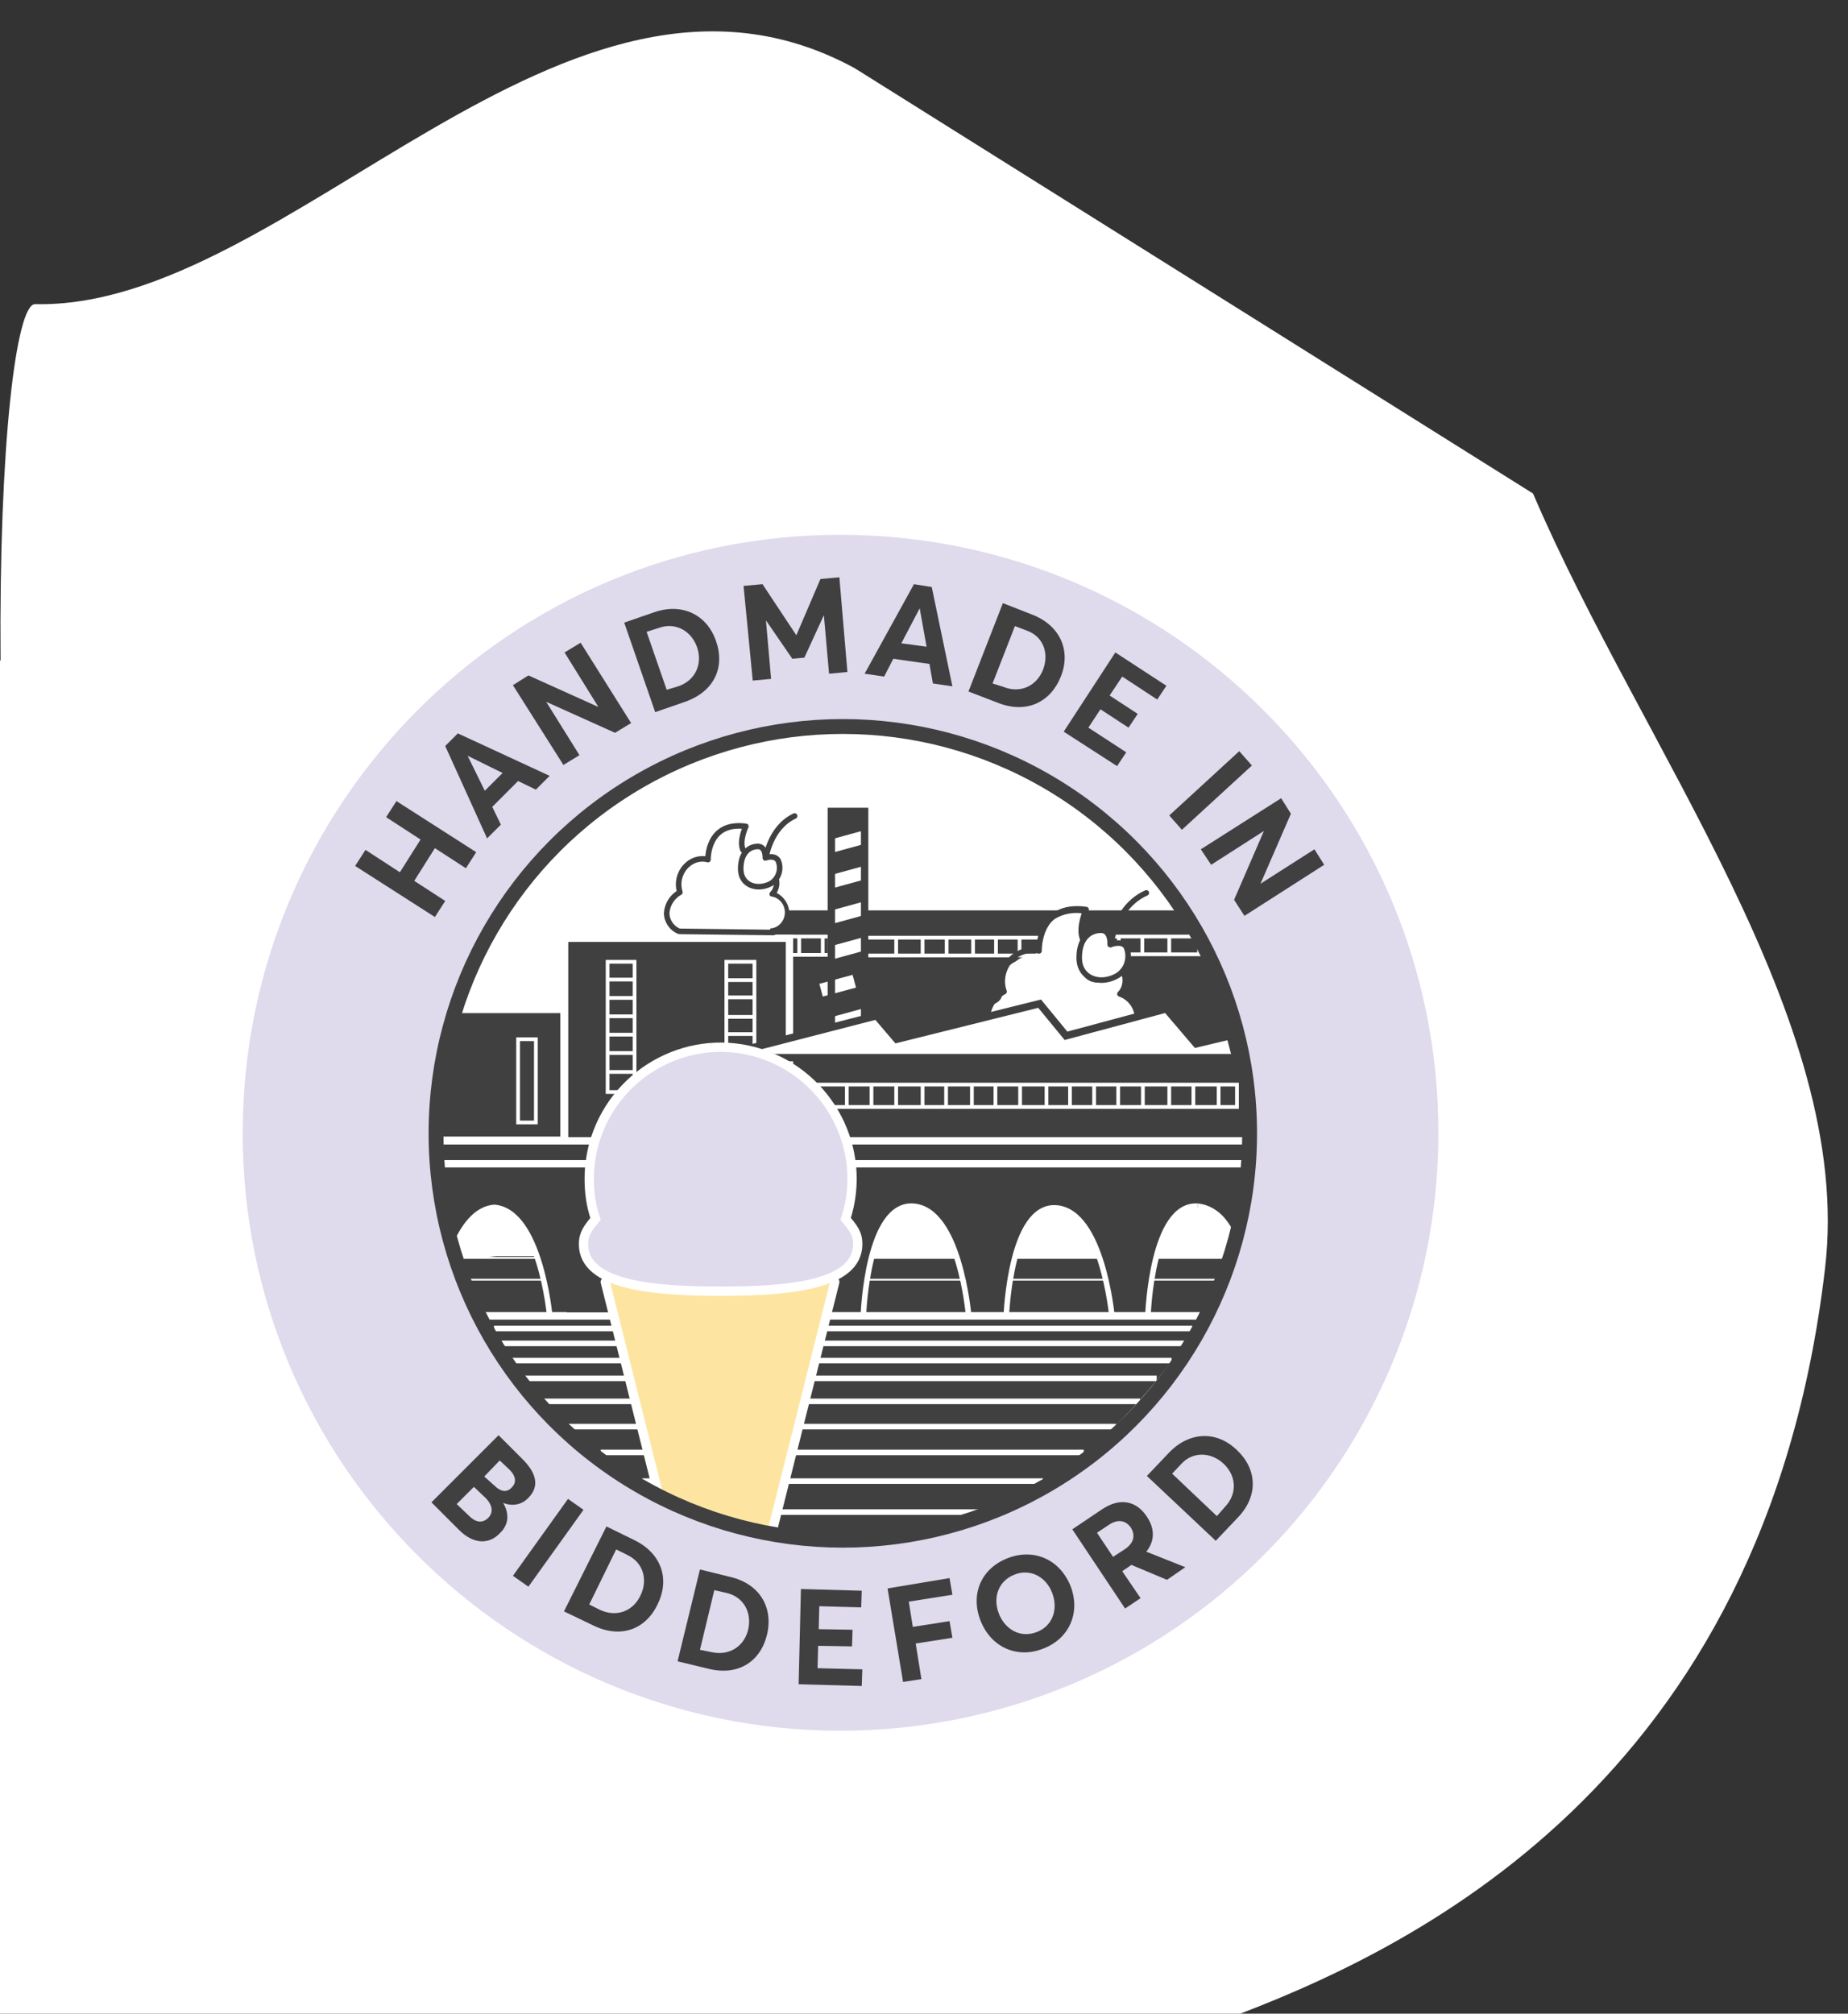 <?xml version="1.0" encoding="utf-8"?>
<!-- Generator: Adobe Illustrator 22.1.0, SVG Export Plug-In . SVG Version: 6.00 Build 0)  -->
<svg version="1.1" id="Layer_1" xmlns="http://www.w3.org/2000/svg" xmlns:xlink="http://www.w3.org/1999/xlink" x="0px" y="0px"
	 viewBox="0 0 322.1 350.9" style="enable-background:new 0 0 322.1 350.9;" xml:space="preserve">
<rect x="0" y="0" width="322.1" height="350.9" fill="#333333" stroke="none"/>
<style type="text/css">
	.st0{clip-path:url(#SVGID_2_);}
	.st1{fill:#FFFFFF;}
	.st2{fill:none;}
	.st3{fill:#7F8081;}
	.st4{fill:#404041;}
	.st5{fill:#6A92C7;}
	.st6{fill:#485EA4;stroke:#000000;stroke-width:0.32;stroke-miterlimit:10;}
	.st7{fill:#404041;stroke:#FFFFFF;stroke-width:0.32;stroke-miterlimit:10;}
	.st8{fill:#404041;stroke:#FFFFFF;stroke-width:1.29;stroke-miterlimit:10;}
	.st9{fill:#404041;stroke:#FFFFFF;stroke-width:0.65;stroke-miterlimit:10;}
	.st10{fill:#404041;stroke:#FFFFFF;stroke-width:1.3;stroke-miterlimit:10;}
	.st11{fill:none;stroke:#FFFFFF;stroke-width:0.65;stroke-miterlimit:10;}
	.st12{fill:none;stroke:#221F1F;stroke-width:0.65;stroke-miterlimit:10;}
	.st13{fill:none;stroke:#221F1F;stroke-width:0.97;stroke-miterlimit:10;}
	.st14{fill:none;stroke:#FFFFFF;stroke-width:0.97;stroke-miterlimit:10;}
	.st15{fill:none;stroke:#404041;stroke-width:0.97;stroke-linecap:round;stroke-linejoin:round;}
	.st16{fill:#DFDAEC;}
	.st17{fill:none;stroke:#000000;stroke-width:1.29;stroke-linecap:round;stroke-linejoin:round;}
	.st18{fill:none;stroke:#404041;stroke-width:1.29;stroke-miterlimit:10;}
	.st19{fill:#FFFFFF;stroke:#404041;stroke-width:1.29;stroke-miterlimit:10;}
	.st20{clip-path:url(#SVGID_4_);}
	.st21{fill:#FDE5A1;stroke:#FFFFFF;stroke-width:1.62;stroke-linecap:round;stroke-linejoin:round;}
	.st22{fill:none;stroke:#404041;stroke-width:2.59;stroke-miterlimit:10;}
	.st23{fill:#FFFFFF;stroke:#404041;stroke-width:0.97;stroke-linecap:round;stroke-linejoin:round;}
	.st24{fill:#DFDAEC;stroke:#FFFFFF;stroke-width:1.62;stroke-miterlimit:10;}
	.st25{enable-background:new    ;}
</style>
<title>Artboard 1CORNER_ICECREAM</title>
<g>
	<defs>
		<rect id="SVGID_1_" y="0.3" width="321.8" height="350.6"/>
	</defs>
	<clipPath id="SVGID_2_">
		<use xlink:href="#SVGID_1_"  style="overflow:visible;"/>
	</clipPath>
	<g class="st0">
		<path class="st1" d="M318.1,221c-10.5,90.2-72.7,119.1-105.1,131.1H77.9v4.3H-3.6V115.1h3.7c-0.3-37.5,2.7-62.1,6-62.1
			C50.4,54,98.6-15.6,149,11.9L267.2,86C286.2,130.4,323.2,177.8,318.1,221z"/>
	</g>
</g>
<rect x="-35.1" y="-1" class="st2" width="321.8" height="350.6"/>
<path class="st1" d="M117.5,162.3c-0.5-0.6-0.9-1.3-1.2-2.1c0-0.5,0.1-1,0.2-1.4c0.6-1.7,1.8-2.6,2.1-4.3c0-1,0.4-2.1,1-2.9
	c1-1.1,3.4-0.5,4.1-1.9c0.1-0.3,0.1-0.6,0.2-0.9c0.4-2.4,2.6-4.1,5-3.9c0.2,0,0.4,0.1,0.6,0.2c0.1,0.1-0.1,0.3,0,0.4
	c0.2,1.3,0.1,2.6-0.2,3.9c-0.2,1.4,0.2,2.8,1.1,3.8c1.1,0.9,2.5,1.1,3.9,0.7c0.5-0.1,1.1-0.2,1.4,0.2s-0.1,0.9,0,1.3
	c0.1,0.3-0.6,0.6-0.4,0.8c0.8,0.8,2.2,1.9,2.2,3.1c0,1.2-0.6,2.3-1.6,3c-0.9,0.6-1.4,1.1-2.5,1.2c-3.6,0.1-7.9-0.4-11.5-0.3
	C119.9,163.2,118.7,163.6,117.5,162.3z"/>
<rect x="76.7" y="207.6" class="st3" width="146.4" height="11.3"/>
<rect x="75.9" y="202.9" class="st4" width="143.1" height="26.4"/>
<polygon class="st5" points="115.9,229.8 101.7,229.8 102.5,222.3 115.9,222.3 "/>
<polygon class="st6" points="115.6,223 102.4,223 102.4,219.2 114.5,219.2 "/>
<path class="st1" d="M201.6,219.1c0.1-1.5,0.5-2.9,1.2-4.1c0.7-1.8,2.1-3.3,3.8-4.2c1.8-0.7,3.8-0.4,5.3,0.9
	c0.7,0.8,1.4,1.5,2.1,2.2c0.2,0.1,0.4,0.3,0.5,0.4c0.1,0.2,0.1,0.5,0.1,0.7c0.1,1.4-0.3,2.9-1,4.1L201.6,219.1z"/>
<path class="st1" d="M176.8,219.2c0.1-1.9,0.8-3.8,2-5.3c1-1.5,2.4-3.1,4.2-3.4c1.2-0.2,2.5,0.1,3.5,0.8c1,0.7,1.9,1.6,2.7,2.6
	c0.3,0.4,0.6,0.8,0.8,1.2c0.7,1.3,0.8,2.8,1.5,4.1L176.8,219.2z"/>
<path class="st1" d="M151.9,219.1c0.1-1.9,0.8-3.8,2-5.3c0.9-1.6,2.4-2.8,4.2-3.4c1.2-0.2,2.5,0.1,3.5,0.8c1,0.7,1.9,1.6,2.7,2.6
	c0.3,0.4,0.6,0.8,0.8,1.2c0.7,1.3,0.8,2.8,1.5,4.1L151.9,219.1z"/>
<polygon class="st4" points="193.8,229.8 175.4,229.8 175.9,222.3 192.4,222.3 "/>
<polygon class="st7" points="193,223 175.9,223 176.9,219.2 191.6,219.2 "/>
<polygon class="st7" points="168.1,223 151,223 152,219.2 166.7,219.2 "/>
<polygon class="st4" points="218.6,229.8 200.2,229.8 200.7,222.3 217.2,222.3 "/>
<polygon class="st7" points="217.8,223 200.7,223 201.7,219.2 216.4,219.2 "/>
<rect x="80.9" y="222.3" class="st4" width="14.2" height="7.4"/>
<path class="st1" d="M79.4,216.9c0.2-0.8,0.6-1.6,1.1-2.3c1-1.4,2.3-2.6,3.8-3.4c0.8-0.3,1.6-0.5,2.4-0.5c0.6,0,1.1,0.1,1.6,0.3
	c0.6,0.5,1.1,1,1.6,1.6c0.4,0.4,0.8,0.8,1.2,1.2c0.3,0.4,0.5,0.8,0.7,1.2c0.6,1.3,1.1,2.6,1.7,3.9h-7
	C84.6,219,78.5,220.6,79.4,216.9z"/>
<rect x="79.4" y="125.1" class="st1" width="135.1" height="50.2"/>
<rect x="133.6" y="158" class="st8" width="83.8" height="40.8"/>
<rect x="75.4" y="175.9" class="st8" width="22.9" height="22.8"/>
<polygon class="st7" points="94.8,223 80.3,223 80.3,219.2 93.6,219.2 "/>
<rect x="75.9" y="198.8" class="st8" width="142.1" height="4"/>
<rect x="150.7" y="163.4" class="st9" width="30.8" height="3.1"/>
<rect x="188.4" y="163.2" class="st9" width="20.6" height="3.1"/>
<rect x="137.7" y="163.2" class="st9" width="6.9" height="3.2"/>
<path class="st10" d="M83.3,229.3H210c-5.6,9.9-13.1,18.6-22.1,25.7c-19.7,15.5-58.1,23-89.7-4.5C91.2,244.5,90.4,239.3,83.3,229.3z
	"/>
<path class="st1" d="M173.5,181.8c-1.1-0.3-0.7-1.3-1-2.4s-1-2.2-0.4-3.2c0.3-0.4,0.6-0.8,1-1.1c0.2-0.2,0.6-0.3,0.8-0.5
	c0.9-0.6,1-1.9,1-3s-0.1-2.4,0.7-3.1c0.5-0.4,0.9-0.7,1.5-1c0.7-0.6,1.5-0.9,2.4-1c0.6,0,1.1-0.3,1.5-0.8c0.2-0.5,0.3-1,0.3-1.6
	c0.2-1.7,1.2-3.2,2.6-4c1.5-0.9,3.3-1.2,5-0.9c0.2,2.2-0.5,4.5-0.4,6.9c0,1.4-0.4,3.1,0.6,4.2s2.4,1,3.7,0.8
	c1.1-0.3,2.2-0.7,3.2-1.3c-0.3,1.4-0.9,4.3,0.6,4.6c1.2,0.2,0.8,0.5,0.9,0.8c0.2,0.5,0.4,1.1,0.5,1.7c0.1,1.7,0,3.8-1.5,4.6
	c-0.6,0.3-1.2,0.4-1.9,0.4c-3.7,0.3-7.5,0.4-11.2,0.3c-1.9-0.1-3.7-0.2-5.5-0.3C176.4,181.8,174.9,182.1,173.5,181.8z"/>
<rect x="90.3" y="181.1" class="st9" width="3.1" height="14.5"/>
<rect x="98.4" y="163.5" class="st8" width="39.2" height="35.3"/>
<rect x="105.9" y="167.6" class="st9" width="4.7" height="22.7"/>
<rect x="126.6" y="167.6" class="st9" width="4.9" height="15.9"/>
<line class="st11" x1="105.7" y1="170.7" x2="110.8" y2="170.7"/>
<line class="st11" x1="105.8" y1="173.9" x2="110.6" y2="173.9"/>
<line class="st11" x1="105.8" y1="177.1" x2="110.6" y2="177.1"/>
<line class="st11" x1="105.7" y1="180.3" x2="110.5" y2="180.3"/>
<line class="st11" x1="105.8" y1="183.5" x2="110.7" y2="183.5"/>
<line class="st11" x1="105.9" y1="186.8" x2="110.4" y2="186.8"/>
<line class="st11" x1="126.7" y1="170.8" x2="131.4" y2="170.8"/>
<line class="st11" x1="126.4" y1="173.8" x2="131.6" y2="173.8"/>
<line class="st11" x1="126.5" y1="177.2" x2="131.7" y2="177.2"/>
<line class="st11" x1="126.5" y1="180.2" x2="131.6" y2="180.2"/>
<line class="st11" x1="139.3" y1="163.4" x2="139.3" y2="166.4"/>
<line class="st11" x1="143.4" y1="163.3" x2="143.4" y2="166.5"/>
<line class="st11" x1="156.2" y1="163.4" x2="156.2" y2="166.6"/>
<line class="st11" x1="160.8" y1="163.5" x2="160.8" y2="166.4"/>
<line class="st11" x1="165" y1="163.4" x2="165" y2="166.5"/>
<line class="st11" x1="169.6" y1="163.4" x2="169.6" y2="166.4"/>
<line class="st11" x1="173.6" y1="163.4" x2="173.6" y2="166.5"/>
<line class="st11" x1="177.7" y1="163.4" x2="177.7" y2="166.4"/>
<line class="st11" x1="195" y1="163.4" x2="195" y2="166.2"/>
<line class="st11" x1="199.1" y1="163.4" x2="199.1" y2="166.4"/>
<line class="st11" x1="203.8" y1="163.4" x2="203.8" y2="166.4"/>
<line class="st12" x1="130.4" y1="188.9" x2="130.4" y2="192.9"/>
<line class="st12" x1="134.6" y1="189" x2="134.6" y2="192.9"/>
<line class="st12" x1="139.3" y1="188.9" x2="139.3" y2="192.9"/>
<line class="st12" x1="143.4" y1="189" x2="143.4" y2="192.9"/>
<polygon class="st4" points="215.6,189 215.6,192.9 212.4,192.9 212.4,192.8 212.4,189 "/>
<polygon class="st4" points="212.4,192.8 212.4,192.9 208,192.9 208,192.7 208,189 212.4,189 "/>
<polygon class="st4" points="208,192.7 208,192.9 203.8,192.9 203.8,189.1 203.8,189 208,189 "/>
<polygon class="st4" points="203.8,189.1 203.8,192.9 199.2,192.9 199.2,192.7 199.2,189 203.8,189 "/>
<polygon class="st4" points="199.2,192.7 199.2,192.9 194.9,192.9 194.9,192.6 194.9,189 199.2,189 "/>
<polygon class="st4" points="194.9,192.6 194.9,192.9 190.7,192.9 190.7,192.8 190.7,189 194.9,189 "/>
<polygon class="st4" points="190.7,192.8 190.7,192.9 186.5,192.9 186.5,189 190.7,189 "/>
<polygon class="st4" points="186.5,189 186.5,192.9 182.4,192.9 182.4,192.9 182.4,189 "/>
<polygon class="st4" points="182.4,192.9 182.4,192.9 177.8,192.9 177.8,192.8 177.8,189 182.4,189 "/>
<polygon class="st4" points="177.8,192.8 177.8,192.9 173.5,192.9 173.5,192.9 173.5,189 177.8,189 "/>
<polygon class="st4" points="173.5,192.9 173.5,192.9 169.4,192.9 169.4,189 173.5,189 "/>
<polygon class="st4" points="169.4,189 169.4,192.9 164.9,192.9 164.9,192.9 164.9,189 "/>
<polygon class="st4" points="164.9,192.9 164.9,192.9 160.8,192.9 160.8,192.8 160.8,189 164.9,189 "/>
<polygon class="st4" points="160.8,192.8 160.8,192.9 156.2,192.9 156.2,192.8 156.2,189 160.8,189 "/>
<polygon class="st4" points="156.2,192.8 156.2,192.9 151.9,192.9 151.9,192.8 151.9,189 156.2,189 "/>
<polygon class="st4" points="151.9,192.8 151.9,192.9 147.6,192.9 147.6,189 151.9,189 "/>
<rect x="126.1" y="189" class="st4" width="21.5" height="4"/>
<polygon class="st11" points="212.4,189 215.6,189 215.6,192.9 212.4,192.9 208,192.9 203.8,192.9 199.2,192.9 194.9,192.9 
	190.7,192.9 186.5,192.9 182.4,192.9 177.8,192.9 173.5,192.9 169.4,192.9 164.9,192.9 160.8,192.9 156.2,192.9 151.9,192.9 
	147.6,192.9 126.1,192.9 126.1,189 147.6,189 151.9,189 156.2,189 160.8,189 164.9,189 169.4,189 173.5,189 177.8,189 182.4,189 
	186.5,189 190.7,189 194.9,189 199.2,189 203.8,189 208,189 "/>
<polyline class="st11" points="147.6,188.9 147.6,189 147.6,192.9 147.6,193 "/>
<polyline class="st11" points="151.9,188.9 151.9,189 151.9,192.8 "/>
<line class="st11" x1="156.2" y1="189" x2="156.2" y2="192.8"/>
<polyline class="st11" points="160.8,188.9 160.8,189 160.8,192.8 "/>
<line class="st11" x1="164.9" y1="189" x2="164.9" y2="192.9"/>
<line class="st11" x1="169.4" y1="189" x2="169.4" y2="192.9"/>
<line class="st11" x1="173.5" y1="189" x2="173.5" y2="192.9"/>
<polyline class="st11" points="177.8,188.9 177.8,189 177.8,192.8 "/>
<line class="st11" x1="182.4" y1="189" x2="182.4" y2="192.9"/>
<line class="st11" x1="186.5" y1="189" x2="186.5" y2="192.9"/>
<polyline class="st11" points="190.7,188.9 190.7,189 190.7,192.8 "/>
<line class="st11" x1="194.9" y1="189" x2="194.9" y2="192.6"/>
<line class="st11" x1="199.2" y1="189" x2="199.2" y2="192.7"/>
<polyline class="st11" points="203.8,189.1 203.8,192.9 203.8,193.1 "/>
<polyline class="st11" points="208,188.8 208,189 208,192.7 "/>
<line class="st11" x1="212.4" y1="189" x2="212.4" y2="192.8"/>
<path class="st13" d="M125.6,228.9c0,0,0.7-19.4,8.7-18.8s9.7,18.8,9.7,18.8"/>
<line class="st14" x1="86.1" y1="231.5" x2="207.8" y2="231.5"/>
<line class="st14" x1="87.4" y1="234.1" x2="206.8" y2="234.1"/>
<line class="st14" x1="89.2" y1="237.1" x2="204.2" y2="237.1"/>
<line class="st14" x1="91.3" y1="240.2" x2="201.6" y2="240.2"/>
<line class="st14" x1="198.7" y1="244.2" x2="94" y2="244.2"/>
<line class="st14" x1="194.5" y1="248.6" x2="98.7" y2="248.6"/>
<line class="st14" x1="188.9" y1="253.1" x2="104.7" y2="253.1"/>
<line class="st14" x1="181.8" y1="258.1" x2="111.9" y2="258.1"/>
<line class="st14" x1="170.9" y1="263.5" x2="119.2" y2="263.5"/>
<line class="st12" x1="190.8" y1="163.4" x2="190.8" y2="166.2"/>
<path class="st15" d="M133.5,149.5c0,0,0.7-5.3,5-7.3"/>
<path class="st16" d="M146.4,301.6c-57.6-0.1-104.2-46.8-104.1-104.3c0.1-57.6,46.8-104.2,104.3-104.1
	c57.6,0.1,104.2,46.8,104.1,104.3c0,41.8-25.1,79.6-63.7,95.9C174.2,298.8,160.4,301.6,146.4,301.6z M146.4,126.6
	c-38.9,0-70.4,31.5-70.4,70.4c0,38.9,31.5,70.4,70.4,70.4s70.4-31.5,70.4-70.4c0-18.7-7.4-36.6-20.6-49.8
	C183,134.1,165.1,126.6,146.4,126.6z"/>
<line class="st17" x1="174.9" y1="183.2" x2="195.4" y2="183.4"/>
<path class="st14" d="M175.4,229.3c0,0,0.7-19.4,8.7-18.8s9.7,18.8,9.7,18.8"/>
<path class="st14" d="M86.1,210.4c8,0.6,9.7,18.8,9.7,18.8"/>
<path class="st14" d="M200.1,229c0,0,0.7-19.4,8.7-18.8"/>
<path class="st14" d="M150.5,229c0,0,0.7-19.4,8.7-18.8s9.6,18.8,9.6,18.8"/>
<polyline class="st14" points="208.9,229.4 168.8,229.4 150.5,229.4 84,229.4 "/>
<path class="st14" d="M86.2,210.4c-3,0.2-5.2,3-6.7,6.3"/>
<path class="st14" d="M208.8,210.2c1.7,0.2,3.2,1.1,4.3,2.4c0.9,1.1,1.6,2.3,2.2,3.5"/>
<rect x="144.9" y="141.3" class="st4" width="5.8" height="42.2"/>
<rect x="144.8" y="158" transform="matrix(0.964 -0.265 0.265 0.964 -36.87 44.801)" class="st1" width="6.1" height="2.3"/>
<rect x="144.8" y="164.2" transform="matrix(0.964 -0.265 0.265 0.964 -38.508 45.022)" class="st1" width="6.1" height="2.3"/>
<rect x="143.1" y="170.6" transform="matrix(0.965 -0.261 0.261 0.965 -39.808 44.162)" class="st1" width="6" height="2.3"/>
<rect x="144.8" y="151.8" transform="matrix(0.964 -0.265 0.265 0.964 -35.231 44.584)" class="st1" width="6.1" height="2.3"/>
<rect x="144.8" y="145.6" transform="matrix(0.964 -0.265 0.265 0.964 -33.592 44.363)" class="st1" width="6.1" height="2.3"/>
<rect x="144.8" y="176.6" transform="matrix(0.964 -0.265 0.265 0.964 -41.788 45.464)" class="st1" width="6.1" height="2.3"/>
<path class="st15" d="M129.5,148.1c-0.7-1.6,0.5-4.1,0.5-4.1c-6.8-0.9-6.6,5.8-6.6,5.8c-1.4-0.4-2.9,0.1-3.9,1.2
	c-1.1,1.2-1.5,2.9-1,4.5c-1.3,0.7-2.2,2.1-2.3,3.6c0,1.4,0.9,2.7,2.2,3.2l16.4,0.2c1.4-0.5,2.3-1.8,2.3-3.3c0-1.5-1-2.9-2.5-3.4
	c0.8-0.8,1-2.1,0.5-3.1"/>
<path class="st1" d="M196.2,165.1c0.9,1.9,0.1,4.1-1.7,5.1c-2.8,1.6-6.5,0.4-6.5-3.2s2-4.8,3.8-4.8s1.6,2.5,1.6,2.5l0.2-0.1
	C194.1,164.4,195.6,164.1,196.2,165.1z"/>
<path class="st15" d="M174.9,181.3c-1.7-0.6-2.8-2.2-2.8-4c0.1-1.9,1.2-3.6,2.9-4.5c-0.7-1.9-0.2-4.1,1.2-5.6
	c1.2-1.3,3.1-1.9,4.9-1.5c0,0-0.3-8.4,8.2-7.2c0,0-1.4,3.1-0.6,5.1"/>
<path class="st15" d="M195.4,181.5c1.7-0.6,2.9-2.3,2.9-4.1c-0.1-1.9-1.3-3.6-3.1-4.2c1-1,1.2-2.6,0.6-3.9"/>
<path class="st15" d="M193.5,164.6c0,0,0.2-2.5-1.6-2.5s-3.8,1.2-3.8,4.8s3.6,4.8,6.5,3.2c1.8-1,2.5-3.2,1.7-5.1
	c-0.6-1-2-0.6-2.5-0.5L193.5,164.6z"/>
<path class="st15" d="M193.6,164.6c0,0,0.8-6.6,6.2-9"/>
<rect x="98.8" y="215.2" class="st4" width="13.2" height="13.5"/>
<rect x="144.9" y="141.4" class="st18" width="5.8" height="42.2"/>
<polygon class="st19" points="203.3,175.8 208.5,181.9 214.4,180.5 215.4,184.3 134.9,184.3 130.3,182.8 152.8,177 156.3,181.1 
	181.2,174.9 185.8,180.5 "/>
<circle class="st2" cx="146.9" cy="197.5" r="70.9"/>
<g>
	<defs>
		<circle id="SVGID_3_" cx="146.9" cy="197.5" r="70.9"/>
	</defs>
	<clipPath id="SVGID_4_">
		<use xlink:href="#SVGID_3_"  style="overflow:visible;"/>
	</clipPath>
	<g class="st20">
		<path class="st21" d="M105.5,223.4l16.2,64.7l1,4.2c0.4,1.5,1.9,2.4,3.5,2c1-0.3,1.8-1,2-2l17.3-68.9"/>
	</g>
</g>
<circle class="st2" cx="146.9" cy="197.5" r="70.9"/>
<circle class="st22" cx="146.9" cy="197.5" r="70.9"/>
<path class="st23" d="M133.4,149.5c0,0,0.1-2-1.3-2s-3,1-3,3.9s2.9,3.8,5.2,2.6c1.4-0.8,2-2.6,1.3-4.1
	C134.9,148.9,133.4,149.5,133.4,149.5z"/>
<path class="st24" d="M103.8,212.4c-1.3,1.6-2.1,2.6-2.1,4.4c0,7.2,12.2,8.2,23.9,8.2s23.9-1,23.9-8.2c0-1.9-0.8-2.8-2.1-4.4
	c3.9-12-2.8-24.9-14.8-28.8s-24.9,2.8-28.8,14.8c-0.7,2.2-1.1,4.6-1.1,7C102.7,207.8,103,210.1,103.8,212.4z"/>
<g class="st25">
	<path class="st4" d="M61.9,150.9l1.8-2.8l6,3.9l3.6-5.7l-6-3.9l1.8-2.8l13.9,8.9l-1.8,2.8l-5.4-3.5l-3.6,5.7l5.4,3.5l-1.8,2.8
		L61.9,150.9z"/>
</g>
<g class="st25">
	<path class="st4" d="M77.6,130l2.2-2.2l16,7.4l-2.4,2.4l-3.1-1.5l-4.5,4.5l1.5,3.1l-2.4,2.4L77.6,130z M87.6,134.7l-6.1-3l0,0
		l3,6.1L87.6,134.7z"/>
</g>
<g class="st25">
	<path class="st4" d="M89.4,119.4l2.7-1.7l12.2,5.5l0,0l-5.9-9.5l2.8-1.7l8.8,14l-2.8,1.7l-12-5.4l0,0l5.8,9.3l-2.8,1.7L89.4,119.4z
		"/>
</g>
<g class="st25">
	<path class="st4" d="M108.8,108.5l5.2-1.8c4.9-1.7,9.2,0.4,10.8,5c1.6,4.6-0.3,8.8-5.4,10.6l-5.2,1.8L108.8,108.5z M118.2,119.6
		c3-1,4.3-3.9,3.3-6.8c-1-2.9-3.8-4.4-6.6-3.4l-2.2,0.7l3.5,10.1L118.2,119.6z"/>
</g>
<g class="st25">
	<path class="st4" d="M129.6,102.1l3.3-0.3l5.9,8.9l0,0l4.2-9.8l3.3-0.3l1.4,16.5l-3.2,0.3l-0.9-10.2l0,0l-3.4,7.4l-2.1,0.2
		l-4.6-6.7l0,0l0.9,10.2l-3.2,0.3L129.6,102.1z"/>
</g>
<g class="st25">
	<path class="st4" d="M159.3,101.8l3.1,0.5l3.6,17.3l-3.4-0.5l-0.6-3.4l-6.3-0.9l-1.6,3.1l-3.4-0.5L159.3,101.8z M161.5,112.7
		l-1.2-6.7l0,0l-3.2,6.1L161.5,112.7z"/>
</g>
<g class="st25">
	<path class="st4" d="M174.8,105.1l5.1,2c4.9,1.9,6.8,6.3,5,10.8c-1.8,4.5-6,6.5-10.9,4.6l-5.2-2L174.8,105.1z M174.9,119.7
		c3,1.2,5.8-0.2,6.9-3c1.1-2.9,0-5.8-2.8-6.8l-2.1-0.8l-3.9,10L174.9,119.7z"/>
</g>
<g class="st25">
	<path class="st4" d="M194.4,113.7l8.9,5.8l-1.6,2.4l-6.1-4l-2.2,3.3l4.9,3.2l-1.6,2.4l-4.9-3.2l-2.1,3.2l6.6,4.3l-1.6,2.4l-9.3-6
		L194.4,113.7z"/>
</g>
<g class="st25">
	<path class="st4" d="M216,130.9l2.2,2.5l-12.2,11.2l-2.2-2.5L216,130.9z"/>
</g>
<g class="st25">
	<path class="st4" d="M223.3,139.1l1.7,2.7l-5.3,12.2l0,0l9.4-6l1.7,2.7l-13.9,8.9l-1.8-2.8l5.2-12l0,0l-9.2,5.9l-1.8-2.7
		L223.3,139.1z"/>
</g>
<g class="st25">
	<path class="st4" d="M86.9,250.1l4.2,4.2c2.5,2.5,2.9,4.8,1,6.7c-1,1.1-2.6,1.6-4.4,0.9l0,0c1.1,1.9,1,3.8-0.6,5.3
		c-1.8,1.9-4.5,2-7.1-0.6l-4.8-4.8L86.9,250.1z M81.8,264.2c1.1,1.1,2.3,1.3,3.3,0.3c0.9-0.9,0.8-2.2-0.5-3.5l-2-1.9l-3,3
		L81.8,264.2z M86.2,258.9c1,1,2.1,1.3,3,0.3c0.8-0.8,0.8-1.9-0.4-3.1l-1.7-1.6l-2.7,2.8L86.2,258.9z"/>
</g>
<g class="st25">
	<path class="st4" d="M99,261.2l2.7,1.9l-9.6,13.4l-2.7-1.9L99,261.2z"/>
</g>
<g class="st25">
	<path class="st4" d="M105.7,266l4.9,2.4c4.7,2.3,6.2,6.8,4,11.2c-2.1,4.4-6.5,6-11.3,3.6l-5-2.4L105.7,266z M104.5,280.5
		c2.9,1.4,5.8,0.3,7.1-2.4c1.4-2.8,0.5-5.8-2.2-7.1l-2-1l-4.7,9.6L104.5,280.5z"/>
</g>
<g class="st25">
	<path class="st4" d="M122,273.5l5.3,1.3c5.1,1.2,7.5,5.3,6.4,10c-1.1,4.7-5,7.3-10.2,6l-5.4-1.3L122,273.5z M124,287.9
		c3.1,0.7,5.7-1,6.4-3.9c0.7-3-0.8-5.7-3.7-6.4l-2.2-0.5l-2.5,10.4L124,287.9z"/>
</g>
<g class="st25">
	<path class="st4" d="M139.6,276.9l10.6,0.3l-0.1,2.9l-7.3-0.2l-0.1,4l5.9,0.1l-0.1,2.9l-5.9-0.1l-0.1,3.9l7.8,0.2l-0.1,2.9l-11-0.3
		L139.6,276.9z"/>
</g>
<g class="st25">
	<path class="st4" d="M154.7,276.8l10.8-1.8l0.5,2.9l-7.6,1.2l0.7,4.4l6.4-1l0.5,2.9l-6.4,1l1,6.2l-3.2,0.5L154.7,276.8z"/>
</g>
<g class="st25">
	<path class="st4" d="M170.9,282.4c-1.8-4.6,0.1-9.1,4.8-10.9c4.5-1.7,9,0.2,10.9,4.9c1.8,4.7-0.3,9.2-4.8,10.9
		C177.2,289.1,172.7,287,170.9,282.4z M183.4,277.6c-1.1-2.9-3.9-4.3-6.6-3.2c-2.8,1.1-3.8,4-2.7,6.8c1.1,2.8,3.8,4.3,6.6,3.2
		C183.4,283.4,184.5,280.5,183.4,277.6z"/>
</g>
<g class="st25">
	<path class="st4" d="M186.9,266.5l5.2-3.5c3.3-2.2,6.1-1.3,7.8,1.3c1.4,2.1,1.4,4.2-0.1,6.1l6.8,2.7l-3.2,2.2l-6.2-2.6l-1.6,1.1
		l3.2,4.7l-2.7,1.8L186.9,266.5z M196,270c1.7-1.1,1.9-2.5,1.1-3.8c-0.9-1.3-2.3-1.5-3.8-0.5l-2.1,1.4l2.8,4.2L196,270z"/>
</g>
<g class="st25">
	<path class="st4" d="M199.9,257.2l3.8-4c3.6-3.8,8.4-3.9,11.9-0.5c3.5,3.3,3.8,8,0.1,11.8l-3.8,4L199.9,257.2z M213.5,262.6
		c2.2-2.3,2-5.4-0.2-7.5c-2.2-2.1-5.4-2.2-7.4,0l-1.6,1.7l7.8,7.4L213.5,262.6z"/>
</g>
<ellipse class="st1" cx="134.1" cy="159" rx="2.7" ry="2.8"/>
</svg>

